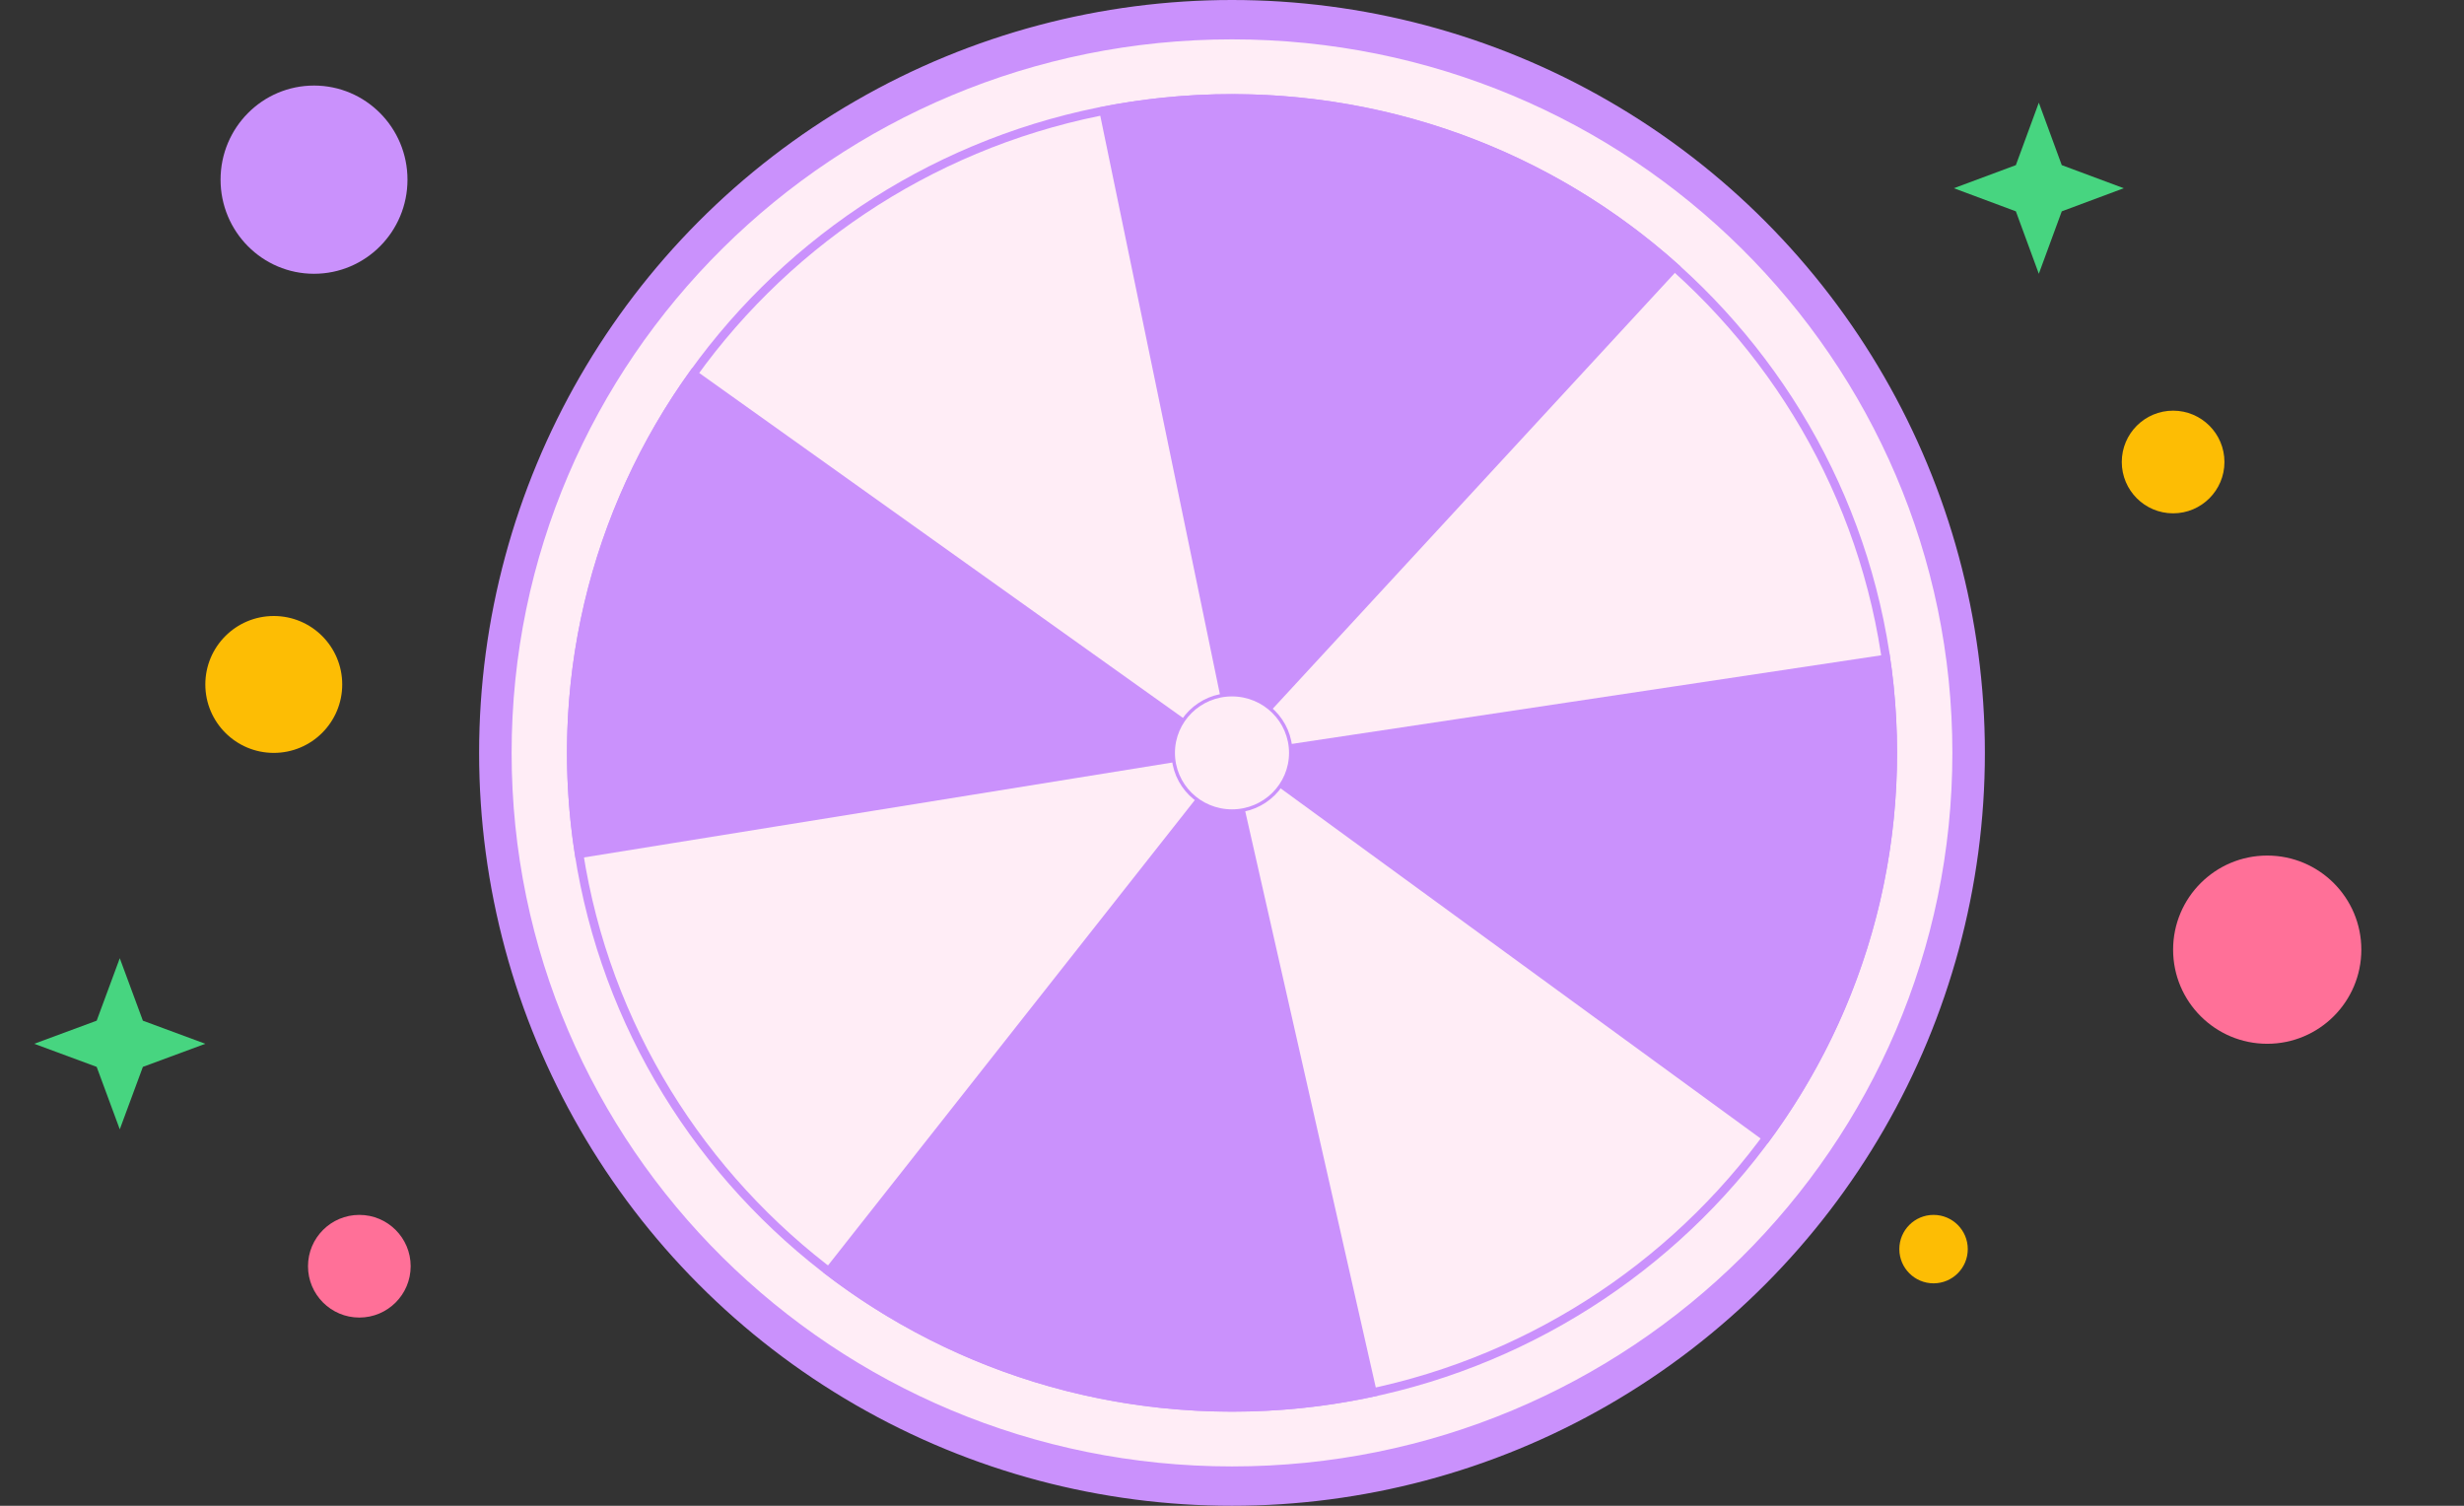 <svg width="144" height="88" viewBox="0 0 144 88" fill="none" xmlns="http://www.w3.org/2000/svg">
<rect x="0" y="0" width="144" height="88" fill="#333333" stroke="none"/>
<circle cx="21" cy="74" r="3" fill="#FF7098"/>
<circle cx="132.5" cy="55.5" r="5.5" fill="#FF7098"/>
<circle cx="113" cy="73" r="2" fill="#FDBD04"/>
<path d="M7 56L8.35 59.65L12 61L8.35 62.35L7 66L5.65 62.35L2 61L5.65 59.65L7 56Z" fill="#47D580"/>
<circle cx="127" cy="27" r="3" fill="#FDBD04"/>
<circle cx="16" cy="40" r="4" fill="#FDBD04"/>
<path d="M119.152 6L120.493 9.65L124.117 11L120.493 12.351L119.152 16L117.811 12.351L114.186 11L117.811 9.65L119.152 6Z" fill="#47D580"/>
<ellipse cx="18.352" cy="10.5" rx="5.462" ry="5.5" fill="#CA91FC"/>
<circle cx="72" cy="44" r="43.5" fill="#CA91FC" stroke="#CA91FC"/>
<path d="M114.25 44C114.25 67.112 95.335 85.85 72 85.85C48.665 85.85 29.75 67.112 29.75 44C29.75 20.888 48.665 2.15 72 2.15C95.335 2.15 114.25 20.888 114.25 44Z" fill="#FFEDF6" stroke="#CA91FC" stroke-width="0.3"/>
<path d="M110.618 44C110.618 65.123 93.331 82.25 72.001 82.25C50.671 82.25 33.384 65.123 33.384 44C33.384 22.877 50.671 5.75 72.001 5.75C93.331 5.75 110.618 22.877 110.618 44Z" fill="#FFEDF6" stroke="#CA91FC" stroke-width="0.5"/>
<path d="M48.081 74.345C52.611 77.849 57.87 80.314 63.478 81.563C69.086 82.811 74.903 82.812 80.512 81.566L72.001 44L48.081 74.345Z" fill="#CA91FC"/>
<path d="M40.457 21.507C37.475 25.61 35.339 30.255 34.169 35.177C32.999 40.098 32.819 45.199 33.64 50.189L72.001 44L40.457 21.507Z" fill="#CA91FC"/>
<path d="M64.202 6.283C70.211 5.064 76.425 5.271 82.338 6.887C88.251 8.503 93.693 11.482 98.221 15.581L72.001 44L64.202 6.283Z" fill="#CA91FC"/>
<path d="M110.428 38.223C111.974 48.318 109.409 58.609 103.297 66.83L72.001 44L110.428 38.223Z" fill="#CA91FC"/>
<path d="M75.433 44C75.433 45.877 73.896 47.4 71.999 47.4C70.102 47.4 68.566 45.877 68.566 44C68.566 42.123 70.102 40.6 71.999 40.6C73.896 40.6 75.433 42.123 75.433 44Z" fill="#FFEDF6" stroke="#CA91FC" stroke-width="0.2"/>
</svg>
